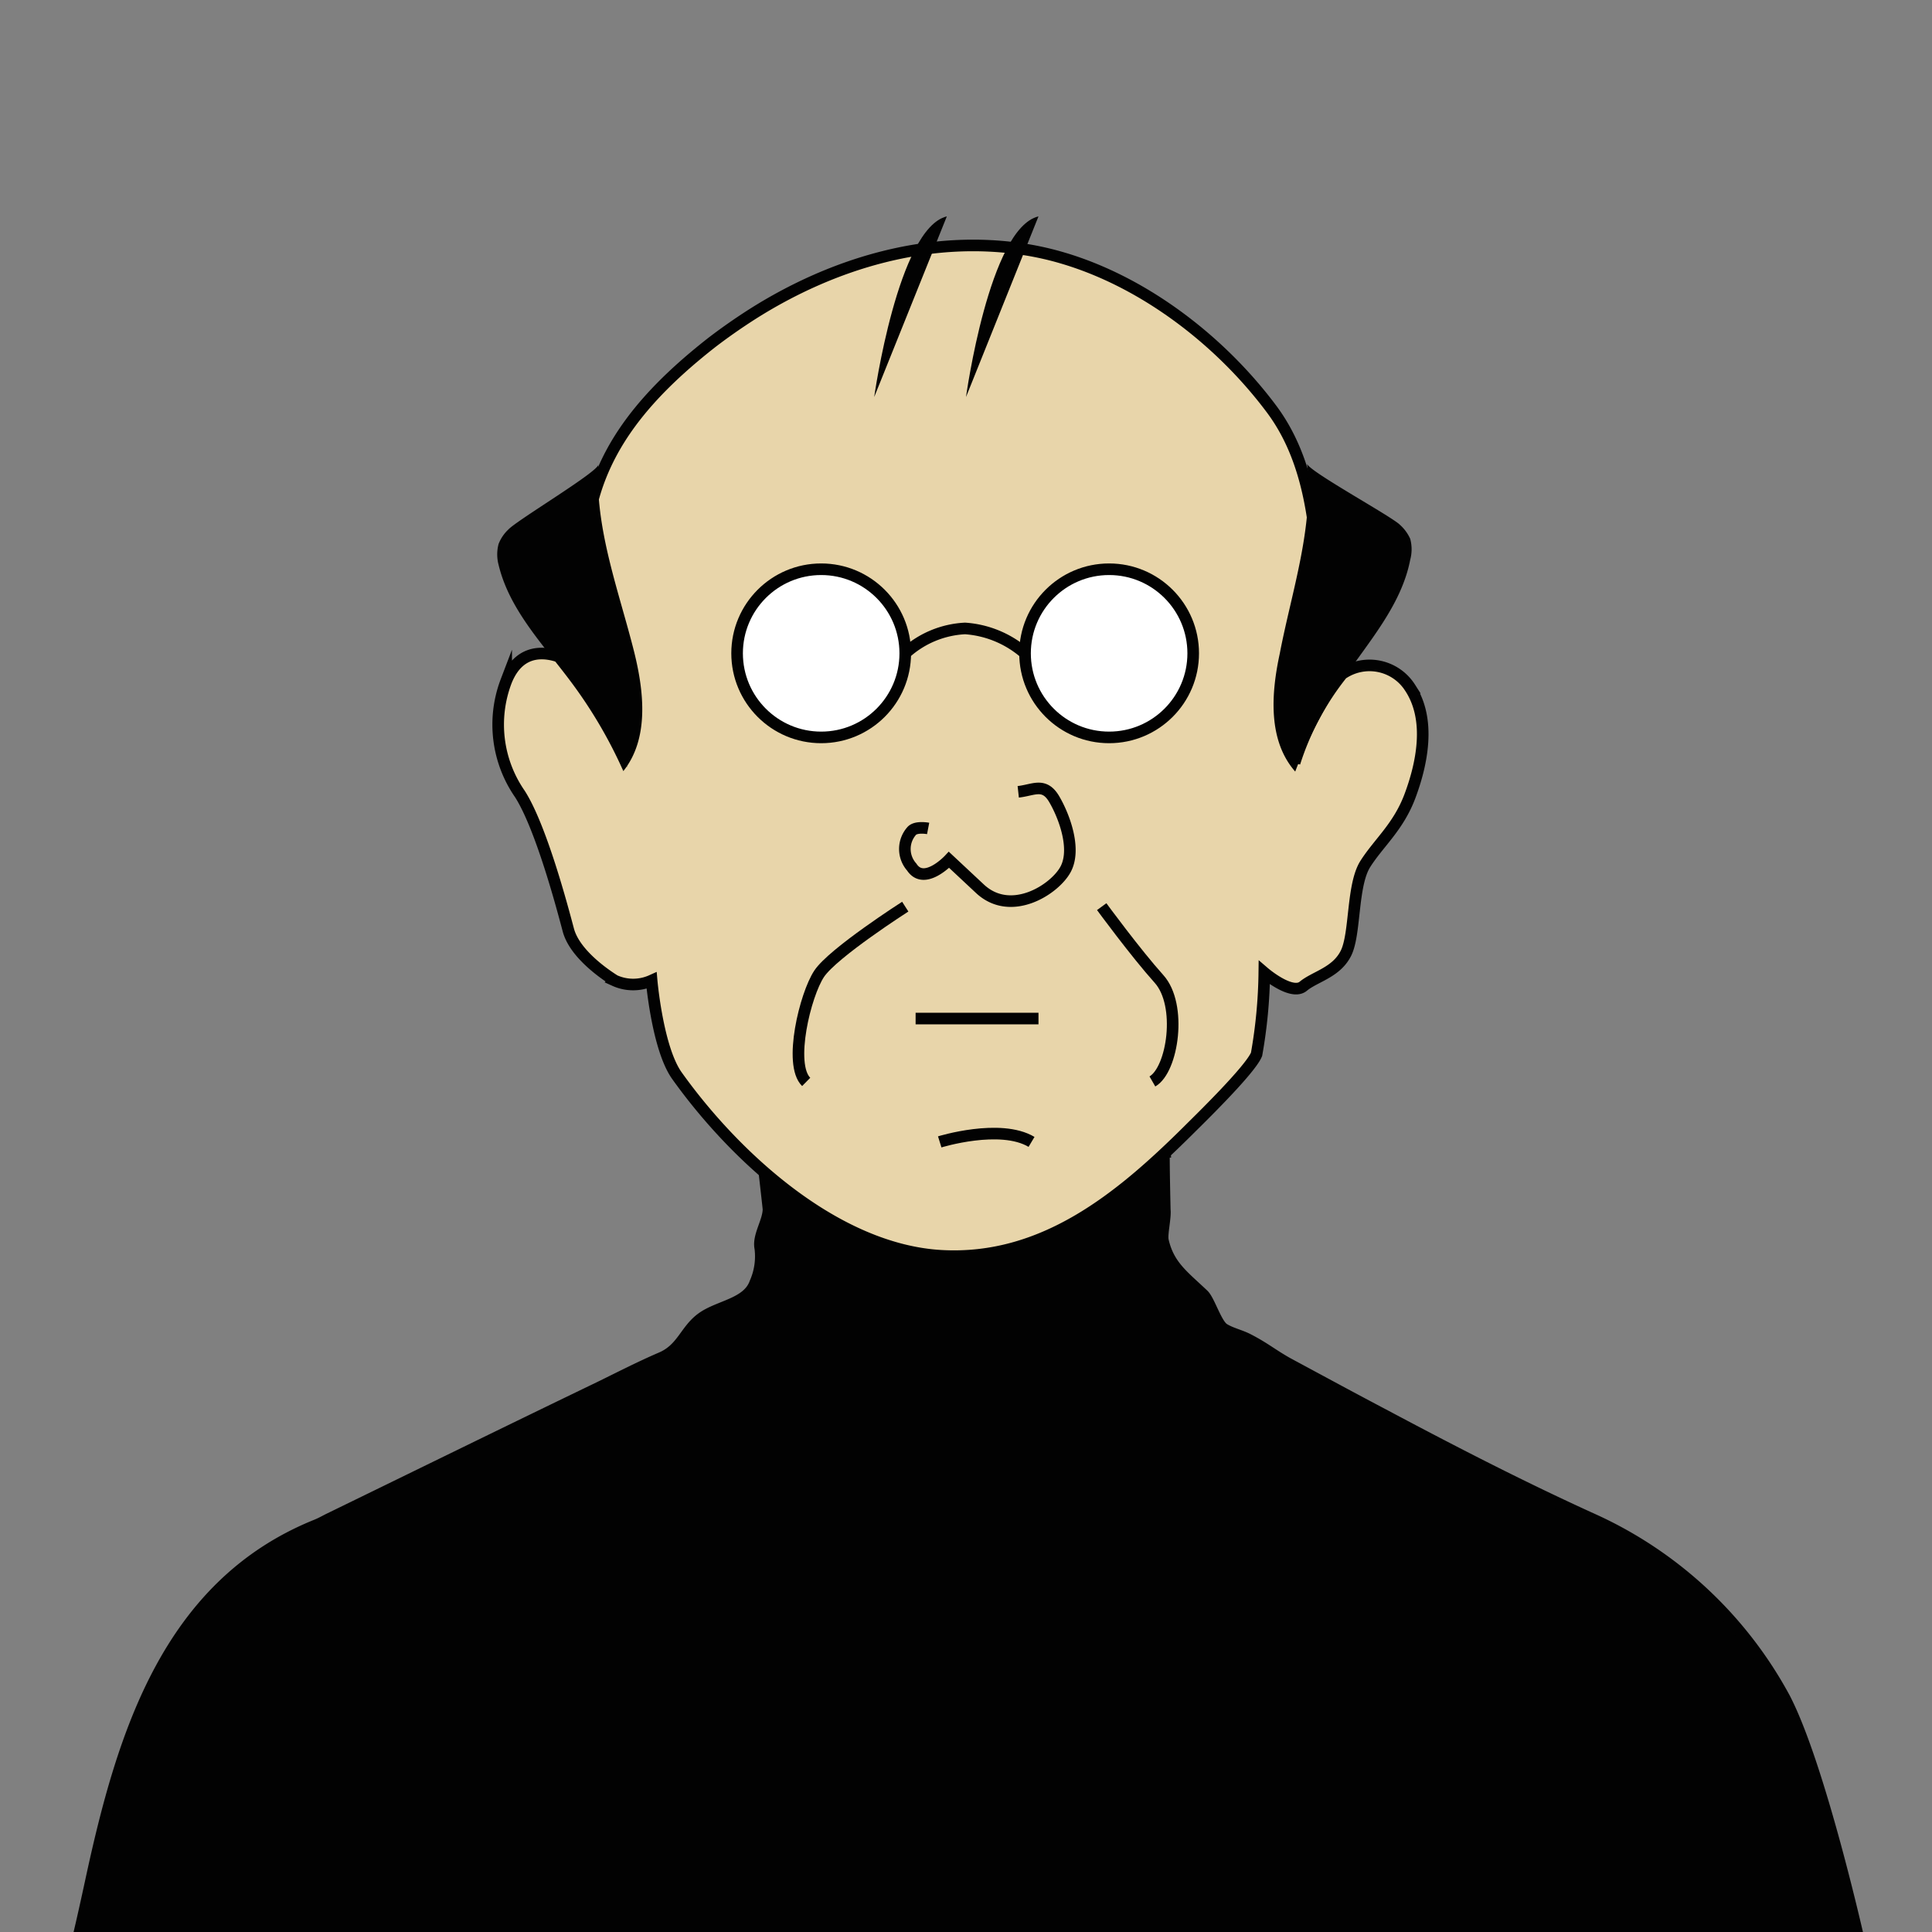<svg xmlns="http://www.w3.org/2000/svg" viewBox="0 0 125 125"><rect x="0" y="0" width="125" height="125" fill="#808080" stroke="none"/><title>jia</title><g id="person_5" data-name="person 5"><g id="turtleneck"><path d="M115.44,109.83a26.55,26.55,0,0,0-12.21-11.45c-4.62-2.09-9.13-4.41-13.6-6.79-2.11-1.11-4.21-2.25-6.31-3.38-1-.56-1.5-1-2.55-1.54-.51-.27-1.08-.38-1.58-.68s-.94-1.83-1.33-2.21c-1.28-1.22-2.25-1.88-2.62-3.52-.09-.4.18-1.48.12-2,0-.19-.12-5,0-3.74l-26.08-.21s.44,3.85.44,3.92c0,.8-.69,1.74-.53,2.52A4.22,4.22,0,0,1,48.86,83c-.48,1.36-2.32,1.48-3.42,2.26s-1.28,2-2.65,2.59-2.69,1.27-4,1.91c-5.87,2.83-11.72,5.7-17.57,8.55-.23.12-.47.25-.71.35-9.63,3.86-12.57,13.54-14.6,22.92-.71,3.3-1,4.39-1,4.39l115.4-.26S117.74,114.21,115.44,109.83Z" fill="#020202" stroke="#020202" stroke-miterlimit="10" stroke-width="0.75"></path></g><path id="head-3" data-name="head" d="M83.76,49.35s1.62-10.87,1.47-13.06c-.24-3.43-.84-6.95-2.92-9.77-3.71-5-9.63-9.34-15.88-10.36S53.93,17,48.7,20.31c-.91.58-1.8,1.2-2.66,1.86C39.88,27,36.73,32,38.24,39.92S40,48.19,40,48.19s-.48-3.62-2.25-4.87-4-1.76-5,.75a7.88,7.88,0,0,0,.88,7.29c1.38,2.14,2.77,7.42,3.14,8.81s2,2.64,3,3.27a2.9,2.9,0,0,0,2.39,0s.38,4.4,1.64,6.16c3.81,5.34,10.34,11.27,17.1,11.65,6.6.37,11.58-3.74,16-8.13.63-.63,4-3.9,4.4-4.91a32.36,32.36,0,0,0,.5-5.28s1.76,1.51,2.52.88,2.13-.88,2.76-2.13.38-4.41,1.26-5.79,2.14-2.39,2.89-4.4,1.39-4.9,0-7a3.11,3.11,0,0,0-4.4-.88A17.84,17.84,0,0,0,83.76,49.35Z" fill="#e8d5aa" stroke="#020202" stroke-miterlimit="10" stroke-width="0.75"></path><path id="nose-4" data-name="nose" d="M65.88,51.23c1-.11,1.68-.63,2.33.48s1.44,3.23.73,4.54S65.4,59.37,63.4,57.5l-2-1.87s-1.6,1.71-2.41.47a1.76,1.76,0,0,1,0-2.34c.28-.31,1.06-.16,1.06-.16" fill="#e8d5aa" stroke="#020202" stroke-miterlimit="10" stroke-width="0.75"></path><g id="hair-3" data-name="hair"><path d="M56.56,25.69S58.1,14.75,61.26,14" fill="#020202"></path><path d="M62.5,25.69S64,14.75,67.19,14" fill="#020202"></path><path d="M40.33,49.89c1.66-2.08,1.35-5.08.71-7.67-1-4-2.56-8-2.33-12.16,0,.46-5.27,3.6-5.82,4.2a2.56,2.56,0,0,0-.63.93,2.62,2.62,0,0,0,0,1.36c.7,2.92,2.91,5.18,4.7,7.59A30,30,0,0,1,40.33,49.89Z" fill="#020202"></path><path d="M83.8,49.92c-1.76-2-1.57-5-1-7.63C83.58,38.22,85,34.16,84.57,30c.05.46,5.42,3.38,6,3.95a2.72,2.72,0,0,1,.67.91,2.61,2.61,0,0,1,0,1.36c-.57,2.94-2.69,5.3-4.37,7.78A29.28,29.28,0,0,0,83.8,49.92Z" fill="#020202"></path></g><g id="glasses"><circle cx="53.13" cy="42.27" r="5.44" fill="#fff" stroke="#020202" stroke-miterlimit="10" stroke-width="0.75"></circle><circle cx="71.76" cy="42.27" r="5.44" fill="#fff" stroke="#020202" stroke-miterlimit="10" stroke-width="0.75"></circle><path d="M66.32,42.27a6.6,6.6,0,0,0-3.88-1.61,6.21,6.21,0,0,0-3.87,1.61" fill="none" stroke="#020202" stroke-miterlimit="10" stroke-width="0.75"></path></g><g id="mouth-2" data-name="mouth"><path d="M58.57,58.66S53.9,61.65,53,63s-2,5.86-.84,7" fill="#e8d5aa" stroke="#020202" stroke-miterlimit="10" stroke-width="0.75"></path><path d="M71.28,58.66s2.2,3,3.71,4.68.89,5.87-.43,6.63" fill="#e8d5aa" stroke="#020202" stroke-miterlimit="10" stroke-width="0.75"></path><line x1="59.24" y1="65.9" x2="67.19" y2="65.9" fill="#fff" stroke="#020202" stroke-miterlimit="10" stroke-width="0.75"></line><path d="M60.8,73.88s3.91-1.21,5.94,0" fill="none" stroke="#020202" stroke-miterlimit="10" stroke-width="0.75"></path></g></g></svg>